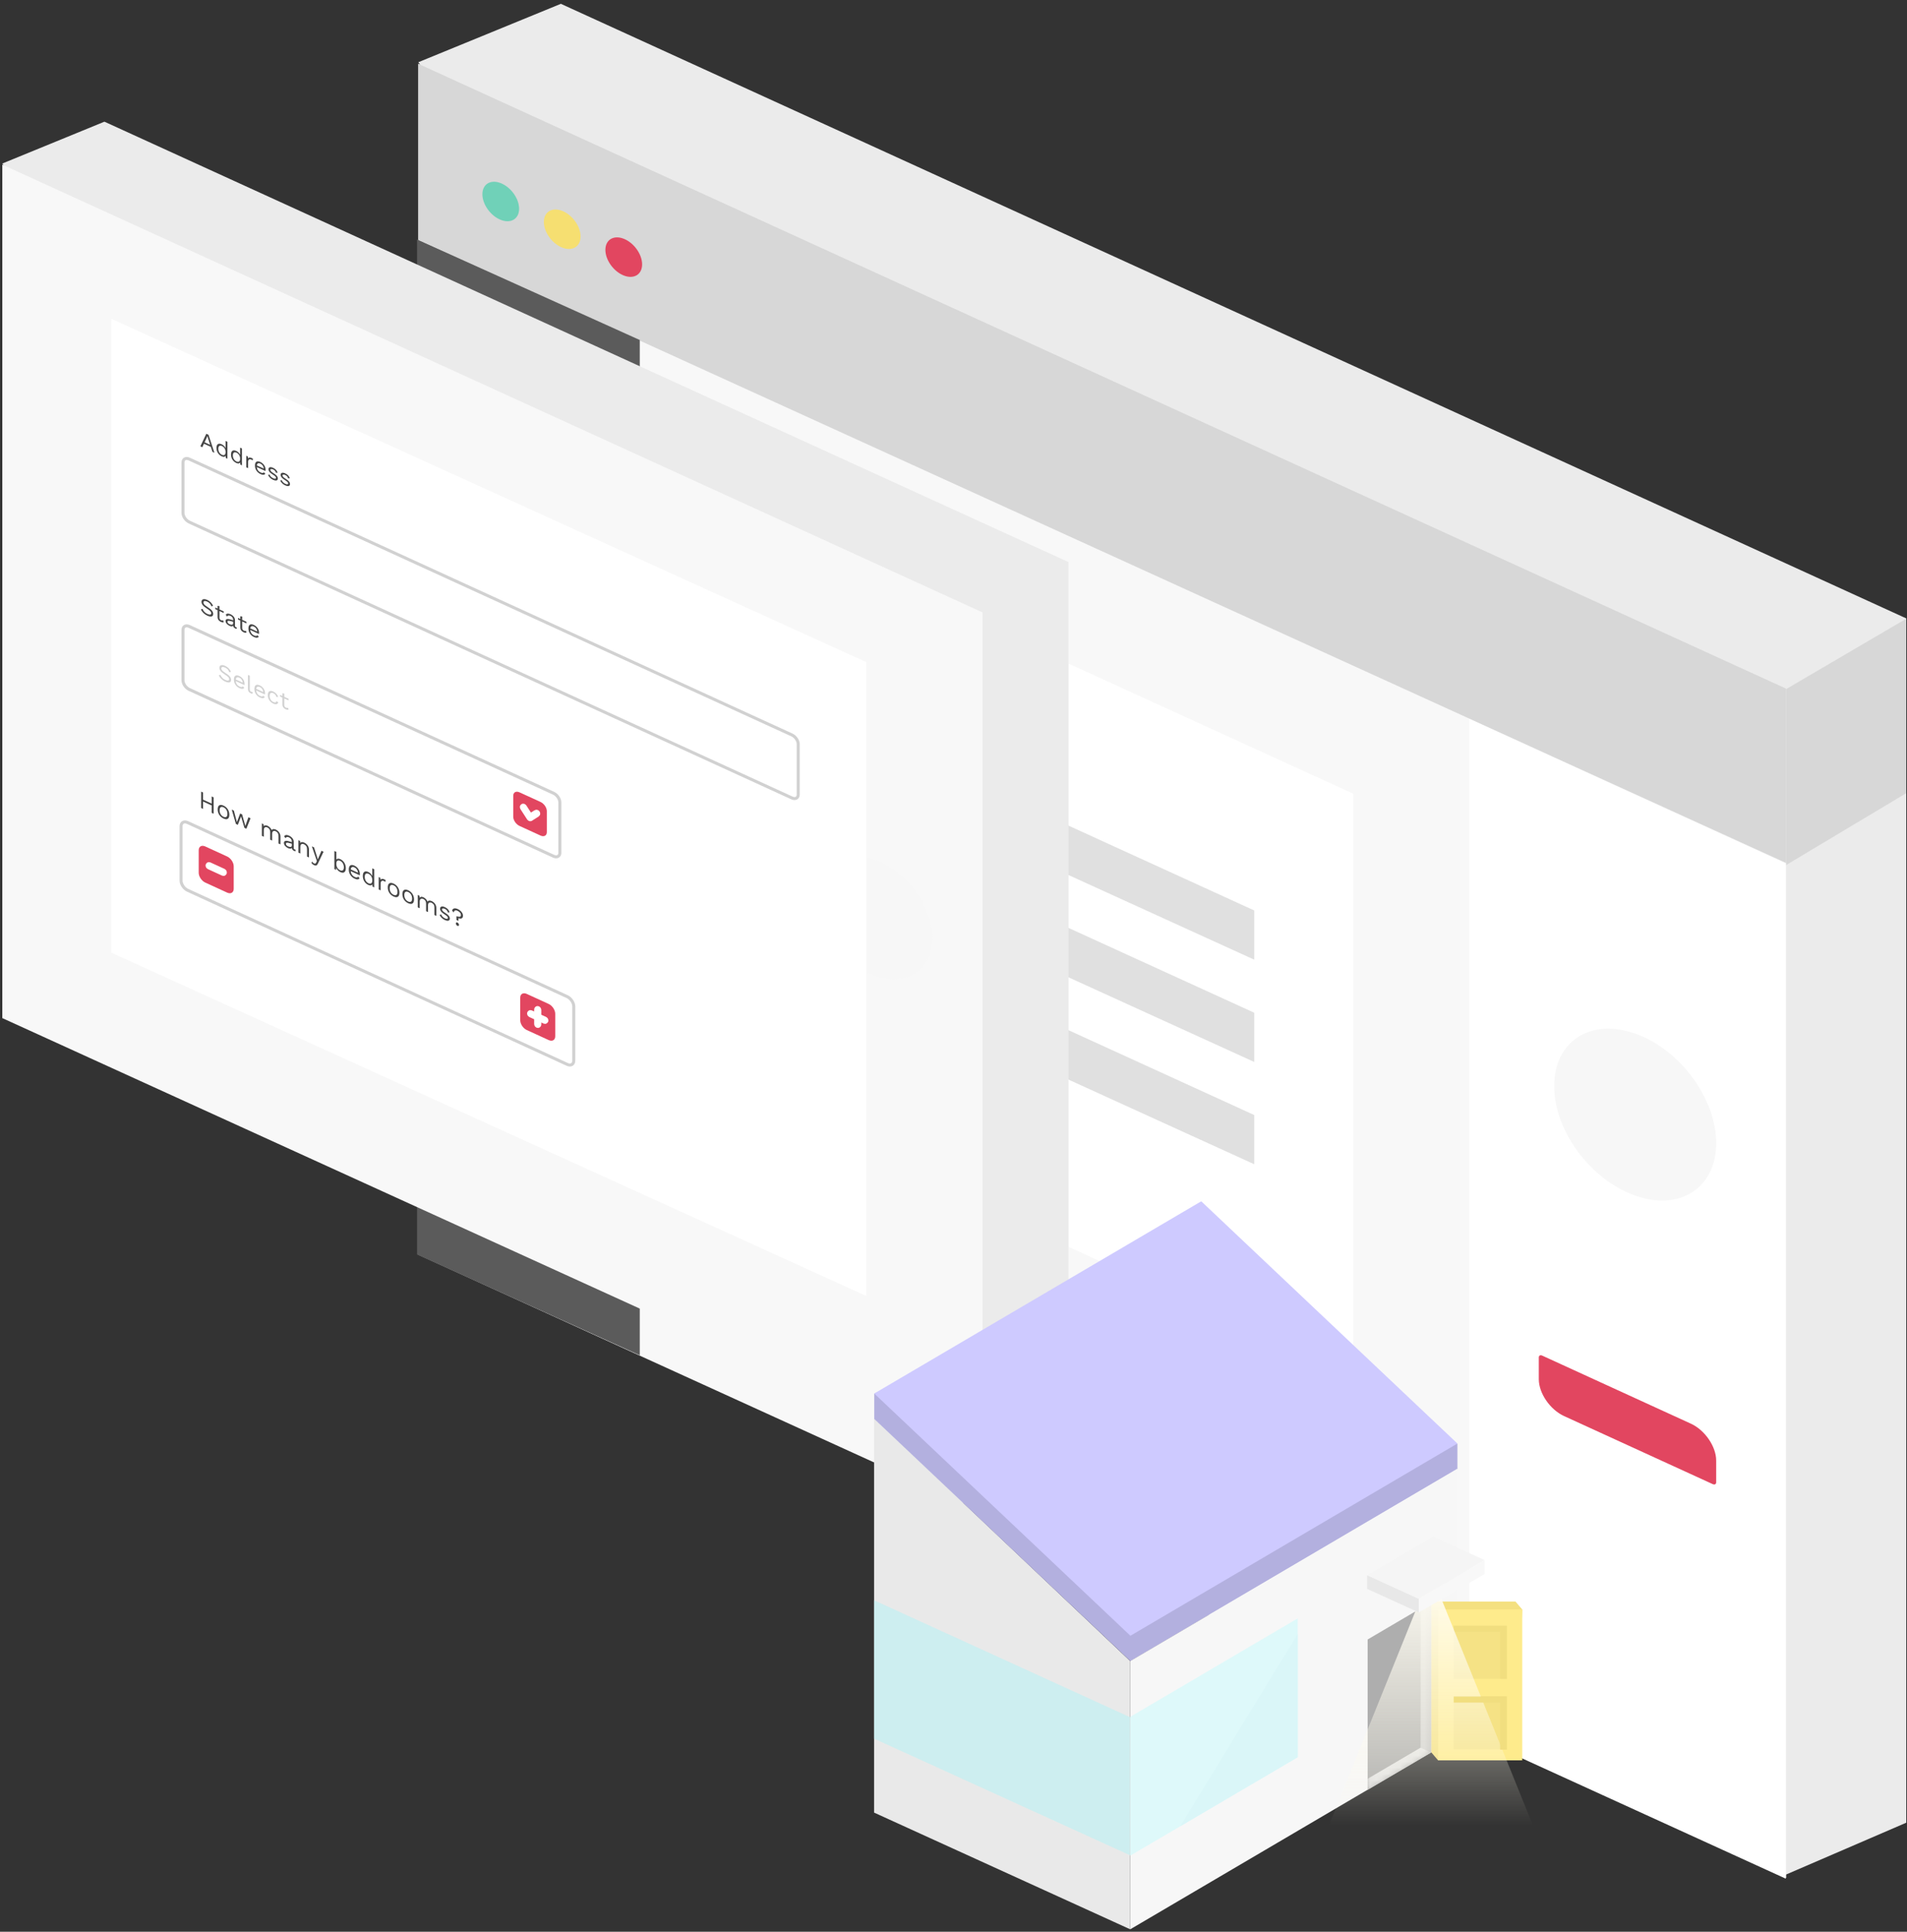 <?xml version="1.0" encoding="UTF-8"?>
<svg width="316px" height="320px" viewBox="0 0 316 320" version="1.1" xmlns="http://www.w3.org/2000/svg" xmlns:xlink="http://www.w3.org/1999/xlink">
    <rect x="0" y="0" width="316" height="320" fill="#333333" stroke="none"/>
    <!-- Generator: Sketch 48.2 (47327) - http://www.bohemiancoding.com/sketch -->
    <title>Basic Information</title>
    <desc>Created with Sketch.</desc>
    <defs>
        <polygon id="path-1" points="0.087 6.282 10.652 0.072 10.652 24.978 0.087 31.187"></polygon>
        <linearGradient x1="50%" y1="0%" x2="50%" y2="100%" id="linearGradient-3">
            <stop stop-color="#FFFDF5" offset="0%"></stop>
            <stop stop-color="#FFFBE8" stop-opacity="0" offset="100%"></stop>
        </linearGradient>
    </defs>
    <g id="Landing-Page---Tenant" stroke="none" stroke-width="1" fill="none" fill-rule="evenodd" transform="translate(-307, -2265)">
        <g id="Section-2" transform="translate(307, 2004)">
            <g id="Basic-Information" transform="translate(0, 261)">
                <g id="Group-2" transform="translate(68.789, 0.062)">
                    <g id="Group-8-Copy-3" transform="translate(0.316, 0.217)">
                        <polygon id="Rectangle-Copy-27" fill="#EBEBEB" points="23.833 0.354 246.768 102.16 246.768 301.661 226.76 310.289 0.217 10.027"></polygon>
                        <polygon id="Rectangle-Copy-14" fill="#F8F8F8" points="0.217 10.282 226.87 113.786 226.87 310.829 181.145 289.999 0.217 207.576"></polygon>
                        <polygon id="Rectangle-Copy-3" fill="#FFFFFF" points="50.573 83.439 155.12 131.194 155.12 227.777 50.573 180.091"></polygon>
                        <polygon id="Rectangle-Copy-14" fill="#D7D7D7" points="0.217 10.282 226.87 113.786 226.87 142.683 0.217 39.43"></polygon>
                        <g id="Group-12" transform="translate(10.279, 29.41)">
                            <path d="M3.594,6.733 C5.274,7.396 6.636,6.571 6.636,4.891 C6.636,3.211 5.274,1.311 3.594,0.648 C1.913,-0.015 0.551,0.81 0.551,2.491 C0.551,4.171 1.913,6.071 3.594,6.733 Z" id="Oval-6" fill="#70D1B8"></path>
                            <path d="M13.779,11.328 C15.459,11.991 16.822,11.166 16.822,9.486 C16.822,7.806 15.459,5.906 13.779,5.243 C12.099,4.58 10.736,5.405 10.736,7.086 C10.736,8.766 12.099,10.666 13.779,11.328 Z" id="Oval-6-Copy" fill="#F6DF71"></path>
                            <path d="M23.976,15.948 C25.656,16.61 27.018,15.786 27.018,14.105 C27.018,12.425 25.656,10.525 23.976,9.862 C22.295,9.199 20.933,10.024 20.933,11.705 C20.933,13.385 22.295,15.285 23.976,15.948 Z" id="Oval-6-Copy-2" fill="#E24660"></path>
                        </g>
                        <polygon id="Rectangle-Copy-28" fill="#D7D7D7" points="226.87 113.873 246.763 102.221 246.763 131.118 226.87 143.021"></polygon>
                        <g id="Group" transform="translate(66.777, 117.574)" fill="#E0E0E0">
                            <polygon id="Rectangle-Copy-21" points="0.074 0.147 71.954 32.971 71.954 41.123 0.074 8.378"></polygon>
                            <polygon id="Rectangle-Copy-22" points="0.074 17.09 71.954 49.914 71.954 58.066 0.074 25.321"></polygon>
                            <polygon id="Rectangle-Copy-23" points="0.074 34.033 71.954 66.858 71.954 75.01 0.074 42.264"></polygon>
                        </g>
                    </g>
                    <polygon id="Rectangle" fill="#5B5B5B" points="0.316 39.597 37.225 56.264 37.225 224.442 0.316 207.751"></polygon>
                    <polygon id="Rectangle-Copy-2" fill="#FFFFFF" points="174.674 119.029 227.115 142.983 227.115 311.145 174.674 287.225"></polygon>
                    <polygon id="Rectangle" fill="#4E4E4E" points="0.316 83.656 37.225 100.019 37.225 113.292 0.316 96.93"></polygon>
                    <polygon id="Rectangle-Copy" fill="#E24660" points="34.336 98.671 37.225 99.952 37.225 113.114 34.336 111.833"></polygon>
                    <path d="M186.758,224.498 L211.411,235.781 C213.719,236.837 215.59,239.565 215.59,241.873 L215.59,245.492 C215.59,245.801 215.34,245.937 215.031,245.796 L190.378,234.512 C188.07,233.456 186.199,230.729 186.199,228.421 L186.199,224.801 C186.199,224.492 186.449,224.357 186.758,224.498 Z" id="Rectangle-6" fill="#E24660"></path>
                    <path d="M202.169,197.996 C209.581,200.608 215.59,196.716 215.59,189.303 C215.59,181.891 209.581,173.765 202.169,171.153 C194.756,168.541 188.747,172.433 188.747,179.846 C188.747,187.258 194.756,195.384 202.169,197.996 Z" id="Oval-7" fill="#F7F7F7"></path>
                </g>
                <g id="Group-2-Copy" transform="translate(0, 19.749)">
                    <g id="Group-8-Copy-3" transform="translate(0.226, 0.155)">
                        <polygon id="Rectangle-Copy-27" fill="#EBEBEB" points="17.079 0.254 176.836 73.209 176.836 216.172 162.497 222.355 0.156 7.185"></polygon>
                        <polygon id="Rectangle-Copy-14" fill="#F8F8F8" points="0.156 7.368 162.576 81.54 162.576 222.742 129.81 207.815 0.156 148.75"></polygon>
                    </g>
                    <path d="M144.875,141.885 C150.187,143.757 154.493,140.968 154.493,135.656 C154.493,130.344 150.187,124.521 144.875,122.649 C139.564,120.778 135.258,123.567 135.258,128.878 C135.258,134.19 139.564,140.014 144.875,141.885 Z" id="Oval-7" fill="#F7F7F7"></path>
                </g>
                <g id="Group-6" transform="translate(144.841, 199)">
                    <polygon id="Rectangle" fill="#E9E9E9" points="6.90321482e-15 35.952 42.443 76.165 42.443 120.6 0 101.265"></polygon>
                    <polygon id="Rectangle" fill="#CDEEF0" points="0 66.095 42.443 85.477 42.443 108.35 0 89.015"></polygon>
                    <polygon id="Rectangle-Copy-3" fill="#B3B0DF" points="54.214 4.208 96.659 40.194 96.659 44.335 42.473 76.18 0.028 36.052 0.028 31.865"></polygon>
                    <polygon id="Rectangle-Copy-4" fill="#CECAFF" points="54.214 0 96.659 40.127 42.473 71.972 0.028 31.844"></polygon>
                    <polygon id="Rectangle-Copy-2" fill="#F7F7F7" points="42.444 76.164 96.599 44.333 96.599 88.772 42.444 120.598"></polygon>
                    <polygon id="Rectangle-Copy-2" fill="#DEF9FA" points="42.46 85.393 70.198 69.089 70.198 92.089 42.46 108.39"></polygon>
                    <path d="M70.198,71.677 L70.198,92.089 L50.721,103.535 L70.198,71.677 Z" id="Combined-Shape" fill="#DAF6F8"></path>
                    <g id="Group" transform="translate(81.697, 66.306)">
                        <mask id="mask-2" fill="white">
                            <use xlink:href="#path-1"></use>
                        </mask>
                        <use id="Mask" fill="#AEAEAE" xlink:href="#path-1"></use>
                        <g mask="url(#mask-2)">
                            <g transform="translate(0, -0.771)">
                                <polygon id="Rectangle-Copy-10" fill="#E5E5E5" points="0.087 30.127 10.649 23.919 10.649 25.751 0.087 31.959"></polygon>
                                <polygon id="Rectangle-Copy-8" fill="#D1D1D1" points="8.863 0.065 10.652 0.882 10.652 25.8 8.863 24.985"></polygon>
                            </g>
                        </g>
                    </g>
                    <polygon id="Rectangle-2" fill="#F4E080" points="92.343 66.306 106.285 66.306 107.403 67.618 106.285 91.301 93.461 92.61 92.343 91.301"></polygon>
                    <rect id="Rectangle-2-Copy" fill="#FEEB8C" x="93.46" y="67.618" width="13.942" height="24.994"></rect>
                    <rect id="Rectangle-3" fill="#F5E285" x="96.046" y="70.318" width="8.794" height="8.794"></rect>
                    <path d="M103.735,79.112 L103.735,71.321 L96.046,71.321 L96.046,70.318 L104.84,70.318 L104.84,79.112 L103.735,79.112 Z" id="Combined-Shape" fill="#F1DE7F"></path>
                    <rect id="Rectangle-3-Copy" fill="#F5E285" x="96.046" y="81.977" width="8.794" height="8.794"></rect>
                    <polygon id="Triangle" fill="url(#linearGradient-3)" points="92.266 61.56 109.162 103.371 75.371 103.371"></polygon>
                    <path d="M103.735,90.838 L103.735,83.046 L96.046,83.046 L96.046,82.043 L104.84,82.043 L104.84,90.838 L103.735,90.838 Z" id="Combined-Shape-Copy-2" fill="#F1DE7F"></path>
                    <g id="Group-3" transform="translate(81.697, 55.501)">
                        <polygon id="Rectangle-Copy-11" fill="#E8E8E8" points="0.011 6.429 8.576 10.341 8.576 12.61 0.011 8.709"></polygon>
                        <polygon id="Rectangle-Copy-12" fill="#F5F5F5" points="10.93 0.032 19.48 3.938 8.561 10.355 0.011 6.449"></polygon>
                        <polygon id="Rectangle-Copy-2" fill="#F8F8F8" points="8.576 10.332 19.48 3.951 19.48 6.232 8.576 12.611"></polygon>
                    </g>
                </g>
                <polygon id="Rectangle-5" fill="#FFFFFF" points="18.462 52.82 143.538 109.677 143.538 214.677 18.462 157.82"></polygon>
                <g id="Group-13" transform="translate(30, 131.12)">
                    <path d="M57.292,33.528 L60.917,35.19 C61.517,35.465 62.004,36.191 62.004,36.81 L62.004,40.55 C62.004,41.169 61.517,41.449 60.917,41.173 L57.292,39.511 C56.692,39.236 56.205,38.51 56.205,37.891 L56.205,34.151 C56.205,33.532 56.692,33.253 57.292,33.528 Z" id="Rectangle-3-Copy" fill="#E24660"></path>
                    <path d="M60.283,37.984 L59.195,37.486 L59.195,38.608 C59.195,38.659 59.155,38.682 59.105,38.659 C59.055,38.636 59.014,38.576 59.014,38.524 L59.014,37.403 L57.927,36.904 C57.876,36.881 57.836,36.821 57.836,36.769 C57.836,36.717 57.877,36.694 57.927,36.717 L59.014,37.216 L59.014,36.094 C59.014,36.042 59.055,36.019 59.105,36.042 C59.155,36.065 59.195,36.125 59.195,36.177 L59.195,37.299 L60.283,37.797 C60.333,37.82 60.373,37.881 60.373,37.932 C60.373,37.984 60.333,38.007 60.283,37.984 Z" id="Shape" stroke="#FFFFFF" fill="#FFFFFF" fill-rule="nonzero"></path>
                    <path d="M4.015,9.1 L7.639,10.762 C8.24,11.037 8.727,11.762 8.727,12.382 L8.727,16.121 C8.727,16.741 8.24,17.02 7.639,16.745 L4.015,15.083 C3.414,14.807 2.927,14.082 2.927,13.462 L2.927,9.723 C2.927,9.103 3.414,8.824 4.015,9.1 Z" id="Rectangle-3-Copy-2" fill="#E24660"></path>
                    <path d="M4.558,12.253 C4.558,12.198 4.599,12.172 4.649,12.195 L7.005,13.275 C7.055,13.298 7.096,13.362 7.096,13.417 C7.096,13.472 7.055,13.498 7.005,13.475 L4.649,12.395 C4.599,12.372 4.558,12.309 4.558,12.253 Z" id="Shape-Copy" stroke="#FFFFFF" fill="#000000" fill-rule="nonzero"></path>
                    <path d="M1.087,5.14 L63.99,33.981 C64.591,34.257 65.078,34.982 65.078,35.602 L65.078,44.577 C65.078,45.196 64.591,45.475 63.99,45.2 L1.087,16.358 C0.487,16.083 0,15.357 0,14.738 L0,5.763 C0,5.143 0.487,4.864 1.087,5.14 Z" id="Rectangle-2-Copy-6" stroke="#D1D1D1" stroke-width="0.5"></path>
                    <path d="M5.396,0.962 L5.396,3.677 L5.077,3.53 L5.077,2.309 L3.649,1.654 L3.649,2.876 L3.33,2.73 L3.33,0.015 L3.649,0.161 L3.649,1.346 L5.077,2 L5.077,0.815 L5.396,0.962 Z M7.038,2.332 C7.339,2.47 7.575,2.672 7.746,2.94 C7.917,3.208 8.003,3.509 8.003,3.844 C8.003,4.178 7.917,4.401 7.746,4.512 C7.575,4.622 7.339,4.609 7.038,4.471 C6.738,4.333 6.502,4.13 6.331,3.863 C6.159,3.595 6.073,3.294 6.073,2.959 C6.073,2.624 6.159,2.402 6.331,2.291 C6.502,2.181 6.738,2.194 7.038,2.332 Z M7.038,2.616 C6.836,2.523 6.678,2.521 6.564,2.608 C6.45,2.695 6.392,2.861 6.392,3.105 C6.392,3.349 6.45,3.567 6.564,3.76 C6.678,3.952 6.836,4.094 7.038,4.187 C7.24,4.28 7.398,4.282 7.513,4.195 C7.627,4.107 7.684,3.942 7.684,3.698 C7.684,3.454 7.627,3.235 7.513,3.043 C7.398,2.851 7.24,2.708 7.038,2.616 Z M11.516,4.426 L10.822,6.165 L10.503,6.018 L9.941,4.124 L9.411,5.518 L9.092,5.371 L8.398,2.996 L8.753,3.159 L9.255,5.064 L9.797,3.638 L10.116,3.784 L10.659,5.707 L11.161,4.263 L11.516,4.426 Z M15.71,6.308 C15.843,6.369 15.967,6.454 16.083,6.563 C16.199,6.673 16.292,6.803 16.364,6.953 C16.436,7.104 16.472,7.266 16.472,7.439 L16.472,8.755 L16.153,8.609 L16.153,7.325 C16.153,7.147 16.11,6.995 16.023,6.869 C15.937,6.743 15.823,6.648 15.682,6.583 C15.576,6.534 15.478,6.516 15.389,6.529 C15.3,6.542 15.228,6.587 15.174,6.665 C15.119,6.743 15.092,6.853 15.092,6.996 L15.092,8.123 L14.773,7.976 L14.773,6.693 C14.773,6.515 14.73,6.363 14.644,6.237 C14.557,6.111 14.444,6.015 14.303,5.951 C14.207,5.907 14.114,5.89 14.024,5.899 C13.933,5.908 13.859,5.953 13.8,6.033 C13.742,6.113 13.713,6.233 13.713,6.392 L13.713,7.49 L13.394,7.344 L13.394,5.287 L13.673,5.415 L13.693,5.745 C13.762,5.656 13.853,5.607 13.966,5.599 C14.079,5.59 14.2,5.616 14.331,5.676 C14.477,5.743 14.612,5.839 14.735,5.964 C14.859,6.089 14.953,6.232 15.016,6.393 C15.075,6.288 15.171,6.232 15.304,6.224 C15.436,6.217 15.572,6.245 15.71,6.308 Z M18.828,9.597 C18.881,9.621 18.934,9.639 18.988,9.65 L18.968,9.9 C18.893,9.893 18.813,9.87 18.728,9.831 C18.625,9.783 18.543,9.723 18.483,9.649 C18.423,9.575 18.386,9.479 18.37,9.362 C18.308,9.43 18.219,9.464 18.1,9.463 C17.982,9.462 17.858,9.432 17.728,9.372 C17.531,9.282 17.369,9.16 17.241,9.007 C17.114,8.854 17.05,8.688 17.05,8.51 C17.05,8.354 17.116,8.249 17.249,8.196 C17.382,8.144 17.575,8.153 17.827,8.225 L18.358,8.378 L18.358,8.262 C18.358,8.125 18.316,7.997 18.234,7.877 C18.152,7.757 18.037,7.663 17.891,7.596 C17.758,7.535 17.643,7.515 17.546,7.537 C17.449,7.558 17.374,7.621 17.321,7.725 L17.086,7.441 C17.139,7.311 17.238,7.235 17.383,7.211 C17.528,7.187 17.697,7.219 17.891,7.308 C18.128,7.417 18.318,7.563 18.461,7.746 C18.605,7.93 18.677,8.137 18.677,8.368 L18.677,9.379 C18.677,9.429 18.689,9.471 18.712,9.507 C18.736,9.543 18.775,9.573 18.828,9.597 Z M17.744,9.092 C17.911,9.168 18.055,9.193 18.176,9.166 C18.297,9.14 18.358,9.06 18.358,8.929 L18.358,8.645 L17.911,8.527 C17.733,8.478 17.6,8.464 17.512,8.486 C17.425,8.507 17.381,8.566 17.381,8.662 C17.381,8.747 17.413,8.827 17.476,8.901 C17.54,8.976 17.629,9.039 17.744,9.092 Z M20.419,8.467 C20.645,8.571 20.831,8.723 20.977,8.925 C21.123,9.126 21.196,9.353 21.196,9.605 L21.196,10.921 L20.877,10.775 L20.877,9.574 C20.877,9.36 20.833,9.185 20.744,9.048 C20.655,8.911 20.536,8.809 20.387,8.74 C20.281,8.692 20.181,8.67 20.088,8.675 C19.995,8.681 19.919,8.724 19.859,8.805 C19.799,8.886 19.769,9.008 19.769,9.173 L19.769,10.267 L19.45,10.121 L19.45,8.064 L19.729,8.192 L19.749,8.522 C19.816,8.429 19.907,8.38 20.024,8.375 C20.141,8.369 20.273,8.4 20.419,8.467 Z M22.676,11.945 C22.599,12.107 22.512,12.207 22.416,12.244 C22.321,12.281 22.197,12.265 22.046,12.195 C21.945,12.149 21.86,12.097 21.793,12.038 C21.725,11.98 21.663,11.907 21.607,11.821 L21.719,11.593 C21.796,11.738 21.903,11.842 22.042,11.905 C22.119,11.941 22.187,11.948 22.247,11.928 C22.307,11.907 22.359,11.844 22.405,11.739 L22.508,11.519 L21.675,9.084 L22.038,9.25 L22.536,10.82 L22.66,11.243 L22.803,10.901 L23.27,9.815 L23.613,9.973 L22.676,11.945 Z M26.392,11.206 C26.671,11.334 26.892,11.53 27.055,11.796 C27.219,12.061 27.301,12.36 27.301,12.692 C27.301,13.024 27.219,13.248 27.055,13.363 C26.892,13.479 26.671,13.473 26.392,13.345 C26.237,13.274 26.1,13.175 25.979,13.046 C25.858,12.918 25.768,12.781 25.71,12.633 L25.69,12.982 L25.411,12.854 L25.411,9.851 L25.73,9.997 L25.73,11.264 C25.794,11.184 25.883,11.137 25.999,11.124 C26.115,11.112 26.245,11.139 26.392,11.206 Z M26.356,13.04 C26.55,13.129 26.703,13.129 26.814,13.039 C26.926,12.949 26.982,12.784 26.982,12.546 C26.982,12.307 26.926,12.092 26.814,11.899 C26.703,11.707 26.55,11.566 26.356,11.477 C26.164,11.389 26.012,11.388 25.899,11.474 C25.786,11.559 25.73,11.717 25.73,11.947 L25.73,11.996 C25.73,12.227 25.786,12.436 25.899,12.625 C26.012,12.814 26.164,12.953 26.356,13.04 Z M29.633,13.654 C29.633,13.731 29.628,13.806 29.617,13.878 L28.114,13.188 C28.133,13.405 28.2,13.598 28.315,13.766 C28.431,13.934 28.581,14.06 28.764,14.144 C28.91,14.211 29.032,14.241 29.129,14.234 C29.226,14.226 29.292,14.181 29.326,14.098 L29.593,14.364 C29.513,14.473 29.407,14.535 29.274,14.551 C29.141,14.567 28.971,14.527 28.764,14.432 C28.464,14.295 28.228,14.092 28.056,13.824 C27.885,13.556 27.799,13.255 27.799,12.92 C27.799,12.586 27.881,12.362 28.044,12.247 C28.208,12.133 28.44,12.145 28.74,12.282 C28.926,12.368 29.087,12.484 29.222,12.631 C29.358,12.778 29.46,12.94 29.529,13.117 C29.599,13.294 29.633,13.473 29.633,13.654 Z M28.74,12.57 C28.565,12.49 28.423,12.479 28.315,12.536 C28.208,12.594 28.142,12.714 28.118,12.898 L29.326,13.452 C29.305,13.25 29.244,13.072 29.143,12.917 C29.042,12.763 28.907,12.647 28.74,12.57 Z M32.009,12.877 L32.009,15.879 L31.73,15.751 L31.71,15.384 C31.652,15.478 31.562,15.534 31.441,15.551 C31.32,15.568 31.183,15.541 31.029,15.471 C30.749,15.343 30.528,15.146 30.365,14.881 C30.201,14.615 30.12,14.316 30.12,13.984 C30.12,13.653 30.201,13.429 30.365,13.313 C30.528,13.198 30.749,13.204 31.029,13.332 C31.175,13.399 31.306,13.492 31.421,13.611 C31.537,13.729 31.627,13.858 31.69,13.997 L31.69,12.73 L32.009,12.877 Z M31.064,15.199 C31.256,15.287 31.408,15.288 31.521,15.203 C31.634,15.118 31.69,14.96 31.69,14.729 L31.69,14.68 C31.69,14.45 31.634,14.24 31.521,14.051 C31.408,13.862 31.256,13.724 31.064,13.636 C30.87,13.547 30.718,13.548 30.606,13.638 C30.494,13.728 30.439,13.892 30.439,14.131 C30.439,14.369 30.494,14.585 30.606,14.777 C30.718,14.97 30.87,15.11 31.064,15.199 Z M33.692,14.553 C33.788,14.597 33.861,14.644 33.911,14.695 L33.847,14.986 C33.784,14.921 33.7,14.865 33.596,14.818 C33.511,14.779 33.428,14.766 33.347,14.779 C33.266,14.793 33.2,14.839 33.148,14.918 C33.096,14.997 33.07,15.11 33.07,15.255 L33.07,16.366 L32.751,16.219 L32.751,14.163 L33.01,14.281 L33.054,14.639 C33.166,14.438 33.378,14.409 33.692,14.553 Z M35.219,15.253 C35.519,15.391 35.755,15.594 35.927,15.861 C36.098,16.129 36.184,16.43 36.184,16.765 C36.184,17.1 36.098,17.322 35.927,17.433 C35.755,17.543 35.519,17.53 35.219,17.392 C34.919,17.254 34.683,17.052 34.511,16.784 C34.34,16.516 34.254,16.215 34.254,15.88 C34.254,15.546 34.34,15.323 34.511,15.212 C34.683,15.102 34.919,15.115 35.219,15.253 Z M35.219,15.537 C35.017,15.444 34.859,15.442 34.745,15.529 C34.63,15.617 34.573,15.782 34.573,16.026 C34.573,16.271 34.63,16.489 34.745,16.681 C34.859,16.873 35.017,17.016 35.219,17.108 C35.421,17.201 35.579,17.204 35.693,17.116 C35.808,17.029 35.865,16.863 35.865,16.619 C35.865,16.375 35.808,16.157 35.693,15.964 C35.579,15.772 35.421,15.63 35.219,15.537 Z M37.643,16.365 C37.944,16.502 38.179,16.705 38.351,16.973 C38.522,17.241 38.608,17.542 38.608,17.877 C38.608,18.211 38.522,18.434 38.351,18.544 C38.179,18.655 37.944,18.641 37.643,18.504 C37.343,18.366 37.107,18.163 36.935,17.895 C36.764,17.627 36.678,17.326 36.678,16.992 C36.678,16.657 36.764,16.435 36.935,16.324 C37.107,16.213 37.343,16.227 37.643,16.365 Z M37.643,16.648 C37.441,16.556 37.283,16.553 37.169,16.641 C37.054,16.728 36.997,16.894 36.997,17.138 C36.997,17.382 37.054,17.6 37.169,17.792 C37.283,17.985 37.441,18.127 37.643,18.22 C37.845,18.312 38.003,18.315 38.118,18.228 C38.232,18.14 38.289,17.974 38.289,17.73 C38.289,17.486 38.232,17.268 38.118,17.076 C38.003,16.884 37.845,16.741 37.643,16.648 Z M41.543,18.153 C41.675,18.213 41.8,18.299 41.915,18.408 C42.031,18.517 42.125,18.647 42.196,18.798 C42.268,18.949 42.304,19.111 42.304,19.283 L42.304,20.6 L41.985,20.453 L41.985,19.17 C41.985,18.992 41.942,18.84 41.856,18.714 C41.769,18.588 41.656,18.492 41.515,18.428 C41.408,18.379 41.311,18.361 41.222,18.374 C41.133,18.386 41.061,18.431 41.006,18.509 C40.952,18.587 40.925,18.697 40.925,18.84 L40.925,19.967 L40.606,19.821 L40.606,18.537 C40.606,18.359 40.562,18.207 40.476,18.081 C40.39,17.955 40.276,17.86 40.135,17.795 C40.039,17.751 39.946,17.734 39.856,17.743 C39.766,17.753 39.691,17.797 39.633,17.877 C39.574,17.958 39.545,18.077 39.545,18.236 L39.545,19.335 L39.226,19.188 L39.226,17.132 L39.505,17.26 L39.525,17.59 C39.594,17.501 39.685,17.452 39.798,17.443 C39.911,17.435 40.033,17.46 40.163,17.52 C40.309,17.587 40.444,17.683 40.568,17.808 C40.691,17.934 40.785,18.077 40.849,18.238 C40.907,18.133 41.003,18.077 41.136,18.069 C41.269,18.061 41.404,18.089 41.543,18.153 Z M43.704,21.282 C43.512,21.195 43.339,21.076 43.185,20.928 C43.031,20.779 42.918,20.611 42.846,20.425 L43.105,20.358 C43.151,20.5 43.229,20.626 43.341,20.738 C43.452,20.849 43.584,20.94 43.735,21.009 C43.892,21.081 44.012,21.107 44.094,21.087 C44.177,21.067 44.218,21.014 44.218,20.926 C44.218,20.846 44.179,20.765 44.102,20.682 C44.025,20.598 43.89,20.494 43.696,20.37 C43.504,20.246 43.353,20.134 43.241,20.032 C43.129,19.93 43.048,19.828 42.998,19.727 C42.947,19.626 42.922,19.517 42.922,19.402 C42.922,19.29 42.954,19.201 43.018,19.137 C43.082,19.073 43.173,19.041 43.293,19.039 C43.412,19.038 43.551,19.073 43.708,19.145 C43.92,19.243 44.091,19.361 44.22,19.501 C44.349,19.642 44.441,19.808 44.497,20.001 L44.226,20.041 C44.183,19.89 44.119,19.766 44.032,19.669 C43.946,19.571 43.838,19.493 43.708,19.433 C43.577,19.373 43.467,19.353 43.377,19.372 C43.286,19.391 43.241,19.44 43.241,19.52 C43.241,19.61 43.28,19.698 43.359,19.783 C43.437,19.869 43.577,19.975 43.779,20.104 C44.056,20.277 44.251,20.437 44.365,20.582 C44.48,20.728 44.537,20.886 44.537,21.056 C44.537,21.174 44.503,21.263 44.435,21.324 C44.367,21.385 44.27,21.412 44.144,21.406 C44.018,21.4 43.871,21.359 43.704,21.282 Z M45.845,19.467 C46.102,19.585 46.312,19.745 46.475,19.945 C46.637,20.146 46.718,20.353 46.718,20.567 C46.718,20.794 46.649,20.94 46.51,21.004 C46.372,21.068 46.191,21.062 45.968,20.984 L45.968,21.424 L45.637,21.272 L45.637,20.655 C45.906,20.737 46.097,20.763 46.211,20.733 C46.326,20.704 46.383,20.61 46.383,20.454 C46.383,20.32 46.335,20.192 46.239,20.072 C46.144,19.951 46.004,19.849 45.821,19.764 C45.645,19.684 45.502,19.669 45.392,19.718 C45.282,19.768 45.216,19.874 45.195,20.037 L44.912,19.738 C44.957,19.545 45.062,19.423 45.227,19.373 C45.391,19.322 45.597,19.354 45.845,19.467 Z M45.797,21.707 C45.874,21.743 45.936,21.796 45.984,21.867 C46.032,21.939 46.056,22.014 46.056,22.094 C46.056,22.173 46.032,22.227 45.984,22.254 C45.936,22.281 45.874,22.278 45.797,22.242 C45.72,22.207 45.657,22.154 45.609,22.082 C45.562,22.011 45.538,21.935 45.538,21.856 C45.538,21.776 45.562,21.723 45.609,21.696 C45.657,21.668 45.72,21.672 45.797,21.707 Z" id="How-many-bedrooms?" fill="#454545"></path>
                </g>
                <g id="Address" transform="translate(30, 71)">
                    <path d="M1.365,5.05 L101.226,50.75 C101.803,51.014 102.27,51.695 102.27,52.271 L102.27,60.619 C102.27,61.195 101.803,61.448 101.226,61.184 L1.365,15.485 C0.788,15.221 0.321,14.54 0.321,13.964 L0.321,5.616 C0.321,5.04 0.788,4.786 1.365,5.05 Z" id="Rectangle-2-Copy" stroke="#D1D1D1" stroke-width="0.5"></path>
                    <path d="M1.365,32.778 L61.726,60.401 C62.303,60.665 62.77,61.346 62.77,61.922 L62.77,70.27 C62.77,70.846 62.303,71.099 61.726,70.836 L1.365,43.212 C0.788,42.949 0.321,42.268 0.321,41.691 L0.321,33.344 C0.321,32.767 0.788,32.514 1.365,32.778 Z" id="Rectangle-2-Copy-4" stroke="#D1D1D1" stroke-width="0.5"></path>
                    <path d="M4.936,3.026 L3.793,2.503 L3.525,3.08 L3.203,2.933 L4.187,0.858 L4.55,1.024 L5.53,3.998 L5.204,3.849 L4.936,3.026 Z M4.826,2.688 L4.485,1.637 L4.366,1.231 L4.359,1.227 L4.248,1.517 L3.903,2.266 L4.826,2.688 Z M7.684,2.19 L7.684,4.983 L7.416,4.861 L7.397,4.519 C7.341,4.606 7.254,4.656 7.138,4.671 C7.022,4.685 6.89,4.659 6.742,4.591 C6.475,4.468 6.262,4.283 6.105,4.034 C5.948,3.784 5.87,3.506 5.87,3.197 C5.87,2.888 5.948,2.681 6.105,2.576 C6.262,2.47 6.475,2.479 6.742,2.601 C6.883,2.666 7.008,2.754 7.119,2.866 C7.23,2.978 7.316,3.099 7.377,3.229 L7.377,2.05 L7.684,2.19 Z M6.777,4.339 C6.96,4.423 7.106,4.426 7.215,4.348 C7.323,4.27 7.377,4.124 7.377,3.91 L7.377,3.864 C7.377,3.65 7.323,3.454 7.215,3.277 C7.106,3.1 6.96,2.969 6.777,2.885 C6.591,2.8 6.444,2.798 6.337,2.881 C6.23,2.963 6.176,3.115 6.176,3.337 C6.176,3.559 6.23,3.76 6.337,3.94 C6.444,4.121 6.591,4.254 6.777,4.339 Z M10.094,3.293 L10.094,6.086 L9.826,5.964 L9.807,5.622 C9.751,5.709 9.665,5.759 9.549,5.774 C9.433,5.788 9.301,5.762 9.153,5.694 C8.885,5.571 8.673,5.386 8.516,5.137 C8.359,4.888 8.28,4.609 8.28,4.3 C8.28,3.991 8.359,3.784 8.516,3.679 C8.673,3.573 8.885,3.582 9.153,3.704 C9.293,3.769 9.419,3.857 9.53,3.969 C9.641,4.081 9.727,4.202 9.788,4.332 L9.788,3.153 L10.094,3.293 Z M9.187,5.442 C9.371,5.526 9.517,5.529 9.625,5.451 C9.734,5.373 9.788,5.227 9.788,5.013 L9.788,4.967 C9.788,4.753 9.734,4.557 9.625,4.38 C9.517,4.203 9.371,4.072 9.187,3.988 C9.001,3.903 8.854,3.901 8.747,3.984 C8.64,4.066 8.587,4.218 8.587,4.44 C8.587,4.662 8.64,4.863 8.747,5.044 C8.854,5.224 9.001,5.357 9.187,5.442 Z M11.709,4.874 C11.8,4.916 11.871,4.961 11.919,5.009 L11.858,5.279 C11.797,5.218 11.716,5.165 11.617,5.119 C11.535,5.082 11.455,5.069 11.378,5.08 C11.3,5.092 11.236,5.134 11.186,5.207 C11.137,5.28 11.112,5.384 11.112,5.519 L11.112,6.552 L10.806,6.412 L10.806,4.499 L11.054,4.613 L11.096,4.946 C11.204,4.76 11.408,4.736 11.709,4.874 Z M14.008,6.822 C14.008,6.893 14.003,6.962 13.993,7.029 L12.55,6.369 C12.568,6.571 12.633,6.751 12.743,6.909 C12.854,7.067 12.998,7.186 13.174,7.266 C13.314,7.331 13.431,7.36 13.524,7.354 C13.617,7.348 13.68,7.307 13.713,7.23 L13.97,7.481 C13.893,7.582 13.791,7.638 13.664,7.651 C13.536,7.664 13.373,7.625 13.174,7.534 C12.886,7.402 12.659,7.211 12.495,6.959 C12.33,6.708 12.248,6.427 12.248,6.116 C12.248,5.805 12.326,5.597 12.483,5.493 C12.64,5.388 12.863,5.402 13.151,5.534 C13.33,5.616 13.484,5.726 13.614,5.865 C13.744,6.003 13.842,6.155 13.909,6.321 C13.975,6.486 14.008,6.653 14.008,6.822 Z M13.151,5.802 C12.983,5.725 12.847,5.713 12.743,5.765 C12.64,5.817 12.577,5.928 12.554,6.099 L13.713,6.629 C13.693,6.442 13.634,6.275 13.537,6.13 C13.44,5.985 13.312,5.876 13.151,5.802 Z M15.24,8.48 C15.056,8.396 14.891,8.283 14.743,8.143 C14.595,8.003 14.486,7.845 14.417,7.671 L14.666,7.613 C14.709,7.745 14.785,7.863 14.892,7.968 C14.999,8.074 15.125,8.159 15.271,8.226 C15.421,8.295 15.536,8.32 15.615,8.303 C15.694,8.286 15.734,8.236 15.734,8.155 C15.734,8.081 15.697,8.004 15.623,7.926 C15.549,7.847 15.419,7.749 15.232,7.631 C15.049,7.513 14.903,7.407 14.796,7.311 C14.689,7.214 14.611,7.119 14.563,7.024 C14.514,6.929 14.49,6.828 14.49,6.721 C14.49,6.616 14.521,6.535 14.582,6.476 C14.643,6.417 14.731,6.388 14.846,6.388 C14.961,6.388 15.093,6.423 15.244,6.492 C15.448,6.585 15.612,6.698 15.735,6.83 C15.859,6.962 15.948,7.118 16.001,7.298 L15.741,7.332 C15.7,7.191 15.639,7.074 15.556,6.983 C15.473,6.891 15.369,6.817 15.244,6.76 C15.119,6.703 15.013,6.682 14.926,6.699 C14.84,6.715 14.796,6.76 14.796,6.834 C14.796,6.918 14.834,7.001 14.909,7.081 C14.984,7.161 15.119,7.262 15.313,7.384 C15.578,7.549 15.765,7.7 15.875,7.837 C15.985,7.974 16.04,8.121 16.04,8.279 C16.04,8.389 16.007,8.472 15.942,8.527 C15.877,8.583 15.784,8.607 15.663,8.6 C15.542,8.593 15.401,8.553 15.24,8.48 Z M17.256,9.402 C17.073,9.318 16.907,9.206 16.759,9.066 C16.611,8.925 16.503,8.768 16.434,8.594 L16.682,8.535 C16.726,8.667 16.801,8.786 16.908,8.891 C17.015,8.996 17.141,9.082 17.287,9.149 C17.437,9.217 17.552,9.243 17.631,9.226 C17.71,9.208 17.75,9.159 17.75,9.077 C17.75,9.003 17.713,8.927 17.639,8.849 C17.565,8.77 17.435,8.672 17.249,8.553 C17.065,8.436 16.92,8.329 16.812,8.233 C16.705,8.137 16.628,8.041 16.579,7.947 C16.531,7.852 16.506,7.751 16.506,7.644 C16.506,7.539 16.537,7.457 16.598,7.399 C16.659,7.34 16.747,7.311 16.862,7.311 C16.977,7.311 17.11,7.346 17.26,7.415 C17.464,7.508 17.628,7.621 17.752,7.753 C17.875,7.884 17.964,8.04 18.018,8.22 L17.757,8.254 C17.717,8.113 17.655,7.997 17.572,7.906 C17.489,7.814 17.385,7.74 17.26,7.682 C17.135,7.625 17.029,7.605 16.943,7.621 C16.856,7.638 16.812,7.683 16.812,7.757 C16.812,7.841 16.85,7.923 16.925,8.004 C17.001,8.084 17.135,8.185 17.329,8.307 C17.594,8.472 17.782,8.623 17.891,8.76 C18.001,8.896 18.056,9.044 18.056,9.202 C18.056,9.312 18.023,9.394 17.958,9.45 C17.893,9.506 17.8,9.53 17.679,9.523 C17.558,9.516 17.417,9.476 17.256,9.402 Z" fill="#454545"></path>
                    <path d="M7.296,39.296 C7.748,39.502 8.073,39.83 8.272,40.278 L8.008,40.371 C7.931,40.168 7.84,40.007 7.734,39.888 C7.628,39.77 7.484,39.668 7.3,39.584 C7.106,39.496 6.954,39.466 6.843,39.496 C6.732,39.525 6.676,39.602 6.676,39.727 C6.676,39.809 6.698,39.886 6.741,39.96 C6.785,40.033 6.857,40.113 6.958,40.198 C7.058,40.284 7.198,40.383 7.377,40.495 C7.711,40.704 7.947,40.897 8.086,41.073 C8.225,41.249 8.295,41.436 8.295,41.635 C8.295,41.778 8.255,41.885 8.174,41.957 C8.094,42.028 7.98,42.06 7.832,42.052 C7.684,42.045 7.513,41.996 7.319,41.908 C7.064,41.791 6.847,41.642 6.667,41.46 C6.487,41.278 6.35,41.083 6.256,40.874 L6.52,40.78 C6.588,40.962 6.69,41.126 6.824,41.27 C6.958,41.414 7.125,41.532 7.327,41.624 C7.526,41.715 7.684,41.751 7.801,41.732 C7.919,41.713 7.977,41.638 7.977,41.505 C7.977,41.393 7.926,41.28 7.824,41.167 C7.722,41.054 7.541,40.915 7.281,40.75 C6.944,40.537 6.706,40.344 6.565,40.17 C6.425,39.996 6.355,39.811 6.355,39.615 C6.355,39.48 6.393,39.372 6.47,39.292 C6.546,39.213 6.656,39.172 6.799,39.169 C6.942,39.167 7.107,39.209 7.296,39.296 Z M10.522,42.279 C10.522,42.35 10.516,42.419 10.506,42.486 L9.064,41.826 C9.082,42.028 9.146,42.208 9.257,42.366 C9.368,42.524 9.512,42.643 9.688,42.724 C9.828,42.788 9.944,42.817 10.038,42.811 C10.131,42.805 10.194,42.764 10.227,42.687 L10.483,42.939 C10.407,43.039 10.305,43.095 10.177,43.109 C10.05,43.122 9.886,43.083 9.688,42.992 C9.399,42.86 9.173,42.668 9.008,42.417 C8.844,42.165 8.762,41.884 8.762,41.573 C8.762,41.262 8.84,41.054 8.997,40.95 C9.154,40.846 9.376,40.86 9.665,40.991 C9.843,41.073 9.997,41.183 10.127,41.322 C10.258,41.461 10.356,41.613 10.422,41.778 C10.488,41.944 10.522,42.111 10.522,42.279 Z M9.665,41.259 C9.496,41.182 9.36,41.17 9.257,41.222 C9.154,41.274 9.091,41.386 9.068,41.556 L10.227,42.087 C10.207,41.899 10.148,41.732 10.051,41.587 C9.954,41.442 9.825,41.333 9.665,41.259 Z M11.394,43.221 C11.394,43.318 11.409,43.392 11.438,43.442 C11.467,43.493 11.521,43.536 11.601,43.572 C11.654,43.597 11.701,43.614 11.74,43.625 C11.78,43.635 11.826,43.643 11.88,43.647 L11.83,43.918 C11.746,43.916 11.652,43.89 11.547,43.842 C11.391,43.771 11.276,43.676 11.201,43.558 C11.125,43.439 11.088,43.293 11.088,43.12 L11.088,40.801 L11.394,40.941 L11.394,43.221 Z M13.915,43.832 C13.915,43.903 13.91,43.973 13.9,44.039 L12.458,43.379 C12.475,43.581 12.54,43.761 12.651,43.919 C12.762,44.077 12.905,44.196 13.081,44.277 C13.221,44.341 13.338,44.37 13.431,44.364 C13.524,44.358 13.587,44.317 13.621,44.241 L13.877,44.492 C13.8,44.592 13.698,44.649 13.571,44.662 C13.443,44.675 13.28,44.636 13.081,44.545 C12.793,44.413 12.567,44.221 12.402,43.97 C12.238,43.719 12.155,43.437 12.155,43.126 C12.155,42.815 12.234,42.607 12.391,42.503 C12.547,42.399 12.77,42.413 13.058,42.545 C13.237,42.626 13.391,42.736 13.521,42.875 C13.651,43.014 13.749,43.166 13.816,43.331 C13.882,43.497 13.915,43.664 13.915,43.832 Z M13.058,42.812 C12.89,42.735 12.754,42.723 12.651,42.775 C12.547,42.827 12.484,42.939 12.461,43.109 L13.621,43.64 C13.6,43.452 13.542,43.285 13.445,43.14 C13.348,42.995 13.219,42.886 13.058,42.812 Z M15.304,43.572 C15.495,43.66 15.657,43.778 15.788,43.926 C15.919,44.074 16.022,44.247 16.096,44.444 L15.805,44.448 C15.724,44.158 15.554,43.955 15.296,43.837 C15.105,43.749 14.955,43.745 14.847,43.824 C14.738,43.903 14.684,44.056 14.684,44.283 C14.684,44.51 14.738,44.713 14.847,44.892 C14.955,45.07 15.105,45.203 15.296,45.291 C15.444,45.358 15.564,45.379 15.654,45.353 C15.745,45.327 15.804,45.256 15.832,45.142 L16.115,45.371 C16.049,45.519 15.947,45.611 15.809,45.646 C15.671,45.681 15.503,45.653 15.304,45.562 C15.016,45.43 14.79,45.238 14.625,44.987 C14.46,44.736 14.378,44.455 14.378,44.143 C14.378,43.832 14.46,43.626 14.625,43.526 C14.79,43.425 15.016,43.44 15.304,43.572 Z M17.825,46.544 C17.698,46.6 17.533,46.582 17.332,46.49 C17.176,46.419 17.049,46.318 16.951,46.189 C16.853,46.06 16.803,45.908 16.8,45.734 L16.8,44.559 L16.417,44.384 L16.417,44.12 L16.8,44.295 L16.8,43.836 L17.106,43.892 L17.106,44.435 L17.814,44.759 L17.814,45.023 L17.106,44.699 L17.106,45.82 C17.106,45.912 17.132,45.994 17.185,46.065 C17.237,46.136 17.306,46.191 17.393,46.231 C17.516,46.287 17.624,46.289 17.718,46.238 L17.825,46.544 Z" id="Select" fill="#D1D1D1"></path>
                    <path d="M56.091,60.257 L59.569,61.849 C60.145,62.112 60.613,62.793 60.613,63.37 L60.613,66.848 C60.613,67.424 60.145,67.677 59.569,67.414 L56.091,65.822 C55.515,65.558 55.047,64.877 55.047,64.301 L55.047,60.823 C55.047,60.246 55.515,59.993 56.091,60.257 Z" id="Rectangle-3" fill="#E24660"></path>
                    <path d="M58.996,63.835 L57.908,64.523 C57.904,64.527 57.905,64.534 57.901,64.536 C57.881,64.547 57.855,64.544 57.83,64.531 C57.804,64.52 57.779,64.5 57.759,64.471 C57.755,64.465 57.756,64.459 57.753,64.453 L56.664,62.768 C56.627,62.714 56.627,62.654 56.664,62.634 C56.701,62.614 56.761,62.641 56.798,62.695 L57.83,64.292 L58.862,63.64 C58.899,63.619 58.959,63.647 58.996,63.701 C59.033,63.755 59.033,63.815 58.996,63.835 Z" id="Shape" stroke="#FFFFFF" fill="#FFFFFF" fill-rule="nonzero"></path>
                    <path d="M4.328,28.372 C4.78,28.579 5.105,28.906 5.304,29.354 L5.04,29.448 C4.963,29.244 4.872,29.083 4.766,28.965 C4.66,28.846 4.516,28.745 4.332,28.661 C4.138,28.572 3.986,28.543 3.875,28.572 C3.764,28.602 3.708,28.679 3.708,28.804 C3.708,28.886 3.73,28.963 3.773,29.037 C3.817,29.11 3.889,29.189 3.99,29.275 C4.09,29.361 4.23,29.46 4.408,29.572 C4.743,29.781 4.979,29.974 5.118,30.149 C5.257,30.325 5.327,30.513 5.327,30.712 C5.327,30.854 5.287,30.962 5.206,31.033 C5.126,31.105 5.012,31.137 4.864,31.129 C4.716,31.121 4.545,31.073 4.351,30.984 C4.096,30.868 3.879,30.718 3.699,30.537 C3.519,30.355 3.382,30.159 3.287,29.951 L3.551,29.857 C3.62,30.039 3.722,30.202 3.856,30.346 C3.99,30.491 4.157,30.609 4.359,30.701 C4.558,30.792 4.716,30.828 4.833,30.809 C4.951,30.79 5.009,30.714 5.009,30.582 C5.009,30.469 4.958,30.357 4.856,30.244 C4.754,30.131 4.573,29.992 4.313,29.827 C3.976,29.614 3.738,29.421 3.597,29.247 C3.457,29.073 3.387,28.888 3.387,28.691 C3.387,28.556 3.425,28.449 3.502,28.369 C3.578,28.289 3.688,28.248 3.831,28.246 C3.974,28.244 4.139,28.286 4.328,28.372 Z M7.083,32.062 C6.955,32.119 6.791,32.101 6.589,32.009 C6.434,31.937 6.307,31.837 6.209,31.708 C6.11,31.579 6.06,31.427 6.058,31.253 L6.058,30.078 L5.675,29.903 L5.675,29.639 L6.058,29.814 L6.058,29.355 L6.364,29.411 L6.364,29.954 L7.071,30.278 L7.071,30.542 L6.364,30.218 L6.364,31.339 C6.364,31.431 6.39,31.512 6.442,31.584 C6.494,31.655 6.564,31.71 6.651,31.75 C6.773,31.806 6.881,31.808 6.976,31.757 L7.083,32.062 Z M9.084,32.89 C9.135,32.913 9.186,32.93 9.237,32.941 L9.218,33.173 C9.146,33.166 9.07,33.144 8.988,33.106 C8.889,33.061 8.81,33.003 8.753,32.934 C8.696,32.864 8.659,32.775 8.644,32.666 C8.585,32.728 8.499,32.758 8.386,32.756 C8.272,32.754 8.153,32.724 8.028,32.667 C7.839,32.581 7.684,32.465 7.561,32.321 C7.439,32.177 7.377,32.022 7.377,31.857 C7.377,31.711 7.441,31.615 7.569,31.567 C7.696,31.52 7.881,31.531 8.124,31.601 L8.632,31.75 L8.632,31.643 C8.632,31.515 8.593,31.395 8.514,31.282 C8.435,31.17 8.325,31.081 8.185,31.017 C8.057,30.959 7.947,30.939 7.854,30.957 C7.761,30.976 7.689,31.034 7.638,31.13 L7.412,30.862 C7.463,30.743 7.558,30.673 7.697,30.652 C7.836,30.632 7.999,30.664 8.185,30.749 C8.412,30.853 8.594,30.991 8.732,31.164 C8.87,31.337 8.939,31.53 8.939,31.745 L8.939,32.686 C8.939,32.732 8.95,32.771 8.973,32.805 C8.996,32.838 9.033,32.867 9.084,32.89 Z M8.043,32.406 C8.204,32.48 8.342,32.505 8.458,32.481 C8.574,32.458 8.632,32.385 8.632,32.263 L8.632,31.999 L8.204,31.883 C8.033,31.835 7.905,31.821 7.821,31.84 C7.737,31.859 7.695,31.913 7.695,32.002 C7.695,32.081 7.726,32.156 7.787,32.226 C7.848,32.296 7.934,32.356 8.043,32.406 Z M10.852,33.787 C10.724,33.843 10.559,33.826 10.358,33.733 C10.202,33.662 10.075,33.562 9.977,33.433 C9.879,33.304 9.829,33.152 9.826,32.977 L9.826,31.803 L9.444,31.628 L9.444,31.364 L9.826,31.539 L9.826,31.08 L10.132,31.135 L10.132,31.679 L10.84,32.003 L10.84,32.267 L10.132,31.943 L10.132,33.064 C10.132,33.156 10.158,33.237 10.211,33.308 C10.263,33.379 10.332,33.435 10.419,33.474 C10.542,33.53 10.65,33.533 10.744,33.482 L10.852,33.787 Z M12.925,33.814 C12.925,33.885 12.92,33.954 12.91,34.021 L11.468,33.361 C11.485,33.563 11.55,33.743 11.661,33.901 C11.772,34.059 11.915,34.178 12.091,34.259 C12.231,34.323 12.348,34.352 12.441,34.346 C12.534,34.34 12.597,34.299 12.631,34.222 L12.887,34.474 C12.81,34.574 12.708,34.63 12.581,34.643 C12.453,34.657 12.29,34.618 12.091,34.526 C11.803,34.395 11.577,34.203 11.412,33.952 C11.248,33.7 11.165,33.419 11.165,33.108 C11.165,32.797 11.244,32.589 11.401,32.485 C11.557,32.381 11.78,32.395 12.068,32.526 C12.247,32.608 12.401,32.718 12.531,32.857 C12.661,32.995 12.759,33.148 12.826,33.313 C12.892,33.479 12.925,33.646 12.925,33.814 Z M12.068,32.794 C11.9,32.717 11.764,32.705 11.661,32.757 C11.557,32.809 11.494,32.921 11.471,33.091 L12.631,33.622 C12.61,33.434 12.552,33.267 12.455,33.122 C12.358,32.977 12.229,32.868 12.068,32.794 Z" id="State" fill="#454545"></path>
                </g>
            </g>
        </g>
    </g>
</svg>